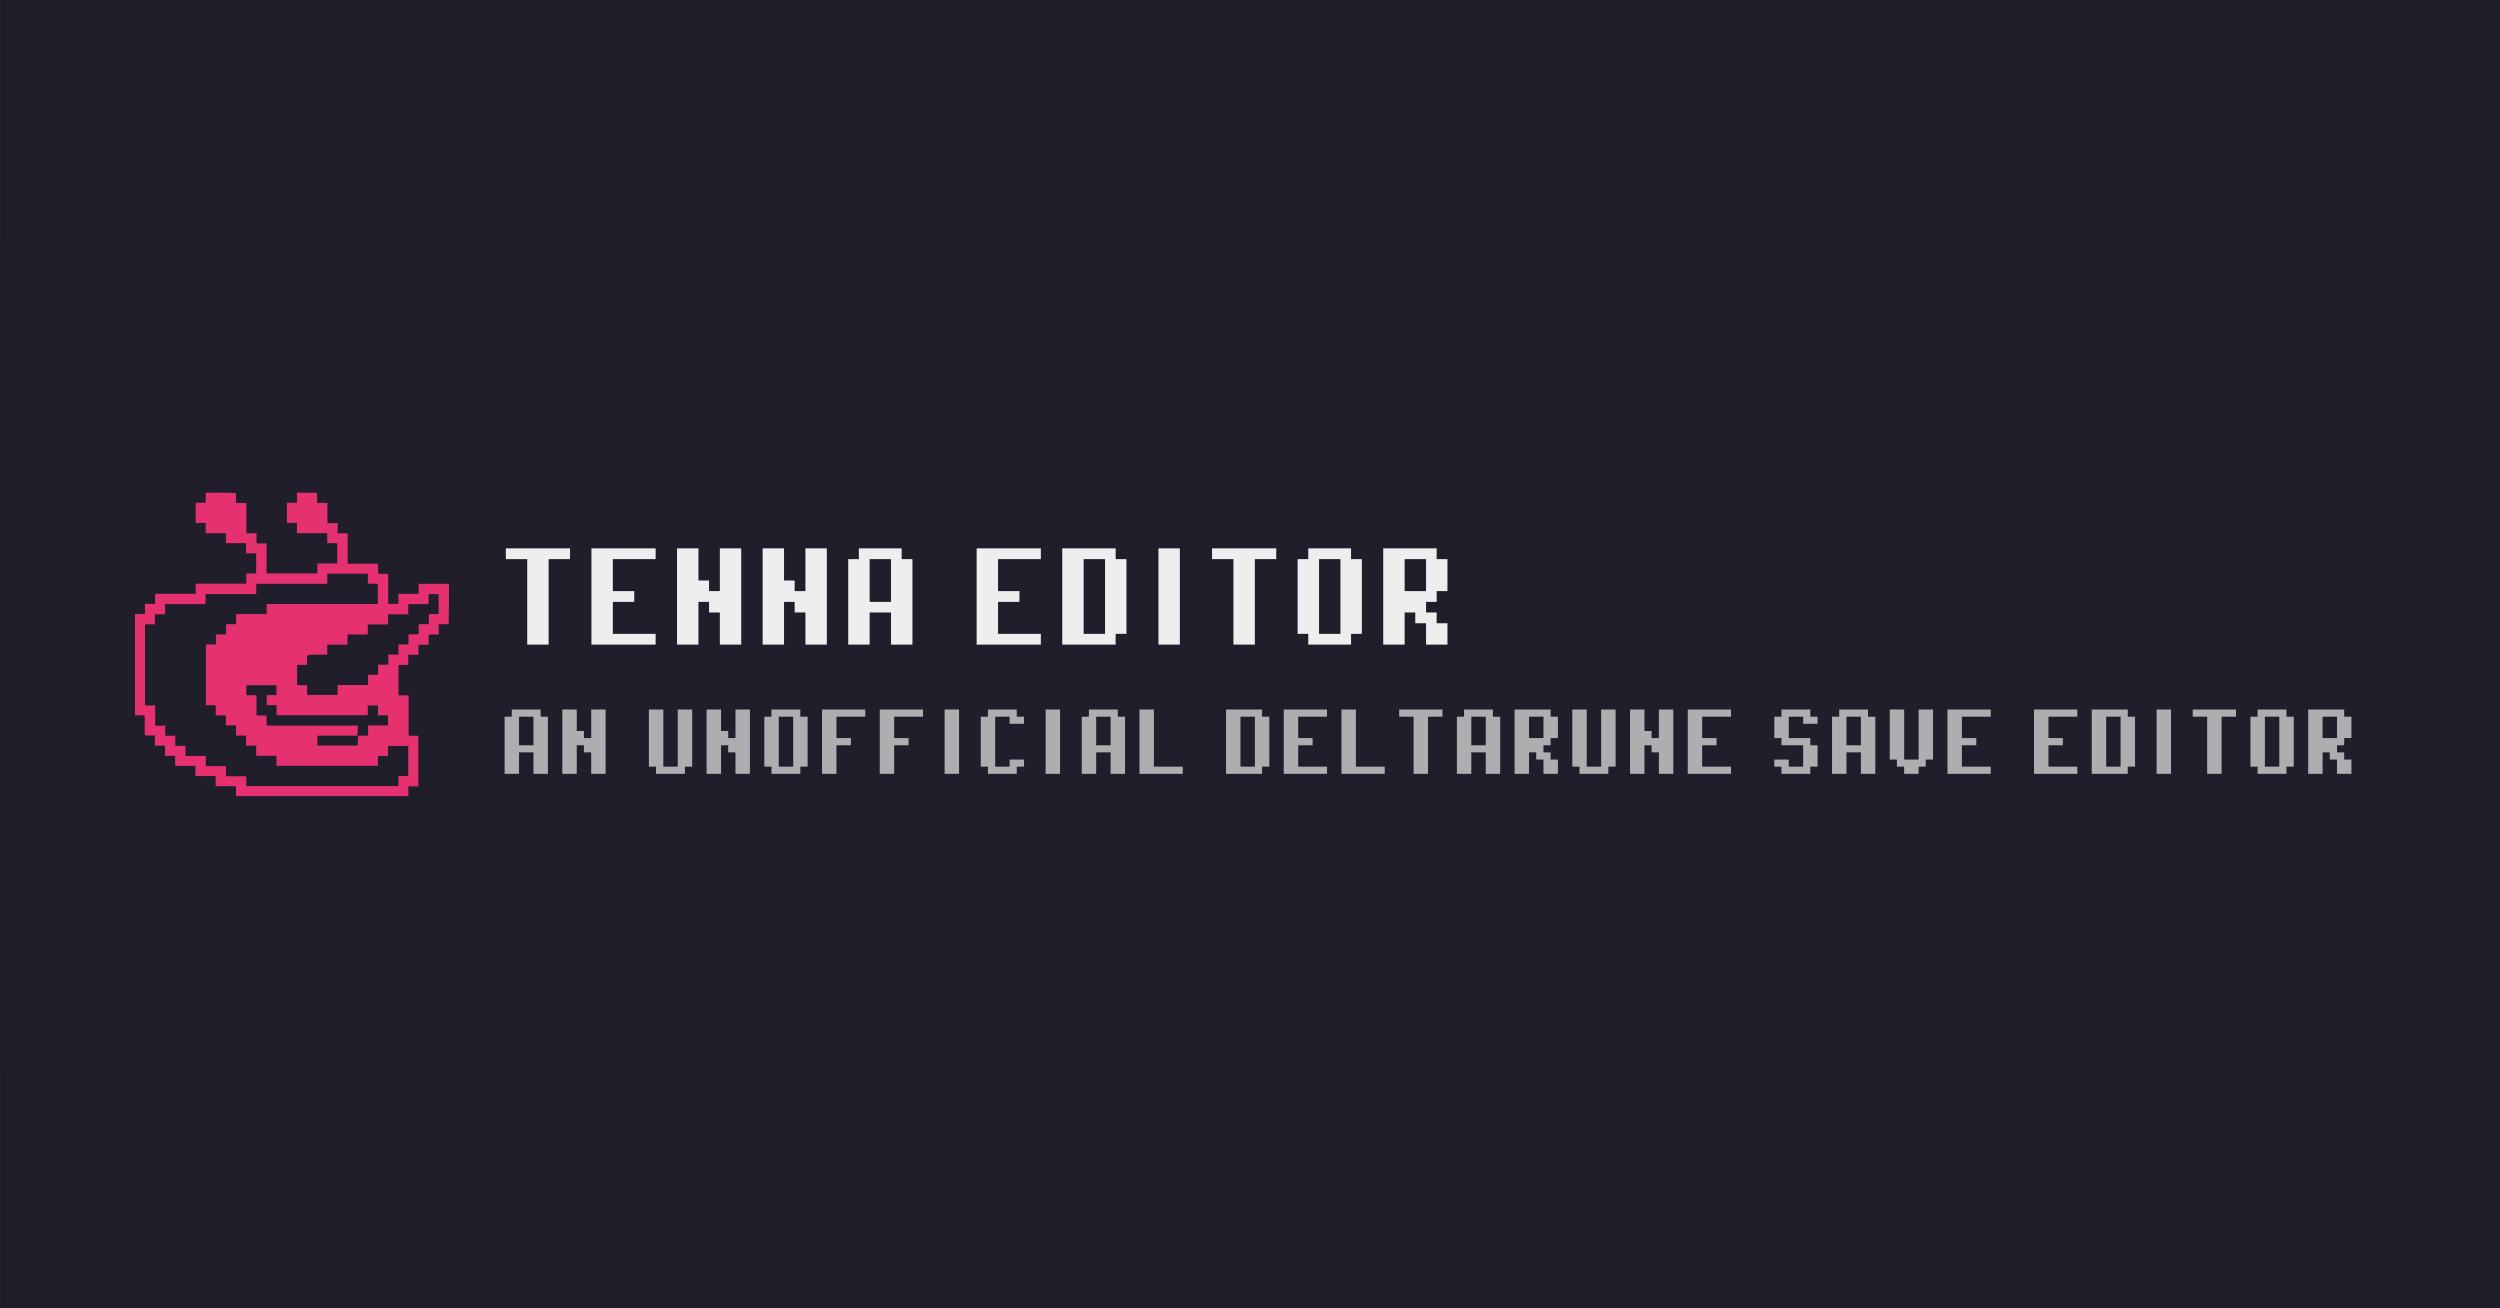 <?xml version="1.0" encoding="UTF-8" standalone="no"?>
<!DOCTYPE svg PUBLIC "-//W3C//DTD SVG 1.1//EN" "http://www.w3.org/Graphics/SVG/1.1/DTD/svg11.dtd">
<svg width="100%" height="100%" viewBox="0 0 1200 628" version="1.1" xmlns="http://www.w3.org/2000/svg" xmlns:xlink="http://www.w3.org/1999/xlink" xml:space="preserve" xmlns:serif="http://www.serif.com/" style="fill-rule:evenodd;clip-rule:evenodd;stroke-linejoin:round;stroke-miterlimit:2;">
    <rect x="0" y="0" width="1200" height="628" fill="#333333" stroke="none"/>
    <g id="Artboard1" transform="matrix(4.186,0,0,2.715,-849.189,-320.542)">
        <rect x="202.882" y="118.051" width="286.696" height="231.284" style="fill:rgb(31,30,42);"/>
        <clipPath id="_clip1">
            <rect x="202.882" y="118.051" width="286.696" height="231.284"/>
        </clipPath>
        <g clip-path="url(#_clip1)">
            <g transform="matrix(0.239,0,0,0.368,346.23,233.693)">
                <g transform="matrix(1,0,0,1,-640,-200)">
                    <g id="Artboard11" serif:id="Artboard1" transform="matrix(1,0,0,0.5,0,0)">
                        <rect x="0" y="0" width="1280" height="800" style="fill:rgb(31,30,42);"/>
                        <g transform="matrix(6.845,0,0,13.69,-1776.89,-1685.97)">
                            <g transform="matrix(12,0,0,12,300.153,151.711)">
                                <path d="M0.063,-0.563L0.438,-0.563L0.438,-0.5L0.313,-0.5L0.313,-0L0.188,-0L0.188,-0.5L0.063,-0.5L0.063,-0.563Z" style="fill:rgb(238,238,238);fill-rule:nonzero;"/>
                            </g>
                            <g transform="matrix(12,0,0,12,306.153,151.711)">
                                <path d="M0.063,-0.563L0.438,-0.563L0.438,-0.5L0.188,-0.5L0.188,-0.313L0.313,-0.313L0.313,-0.25L0.188,-0.25L0.188,-0.063L0.438,-0.063L0.438,-0L0.063,-0L0.063,-0.563Z" style="fill:rgb(238,238,238);fill-rule:nonzero;"/>
                            </g>
                            <g transform="matrix(12,0,0,12,312.153,151.711)">
                                <path d="M0.063,-0.563L0.188,-0.563L0.188,-0.375L0.25,-0.375L0.25,-0.313L0.313,-0.313L0.313,-0.563L0.438,-0.563L0.438,-0L0.313,-0L0.313,-0.188L0.25,-0.188L0.25,-0.25L0.188,-0.25L0.188,-0L0.063,-0L0.063,-0.563Z" style="fill:rgb(238,238,238);fill-rule:nonzero;"/>
                            </g>
                            <g transform="matrix(12,0,0,12,318.153,151.711)">
                                <path d="M0.063,-0.563L0.188,-0.563L0.188,-0.375L0.25,-0.375L0.25,-0.313L0.313,-0.313L0.313,-0.563L0.438,-0.563L0.438,-0L0.313,-0L0.313,-0.188L0.25,-0.188L0.25,-0.25L0.188,-0.25L0.188,-0L0.063,-0L0.063,-0.563Z" style="fill:rgb(238,238,238);fill-rule:nonzero;"/>
                            </g>
                            <g transform="matrix(12,0,0,12,324.153,151.711)">
                                <path d="M0.125,-0.563L0.375,-0.563L0.375,-0.5L0.438,-0.5L0.438,-0L0.313,-0L0.313,-0.188L0.188,-0.188L0.188,-0L0.063,-0L0.063,-0.5L0.125,-0.5L0.125,-0.563ZM0.313,-0.5L0.188,-0.5L0.188,-0.25L0.313,-0.25L0.313,-0.5Z" style="fill:rgb(238,238,238);fill-rule:nonzero;"/>
                            </g>
                            <g transform="matrix(12,0,0,12,333.153,151.711)">
                                <path d="M0.063,-0.563L0.438,-0.563L0.438,-0.5L0.188,-0.5L0.188,-0.313L0.313,-0.313L0.313,-0.25L0.188,-0.25L0.188,-0.063L0.438,-0.063L0.438,-0L0.063,-0L0.063,-0.563Z" style="fill:rgb(238,238,238);fill-rule:nonzero;"/>
                            </g>
                            <g transform="matrix(12,0,0,12,339.153,151.711)">
                                <path d="M0.063,-0.563L0.375,-0.563L0.375,-0.5L0.438,-0.5L0.438,-0.063L0.375,-0.063L0.375,-0L0.063,-0L0.063,-0.563ZM0.313,-0.5L0.188,-0.5L0.188,-0.063L0.313,-0.063L0.313,-0.5Z" style="fill:rgb(238,238,238);fill-rule:nonzero;"/>
                            </g>
                            <g transform="matrix(12,0,0,12,345.153,151.711)">
                                <rect x="0.125" y="-0.563" width="0.125" height="0.563" style="fill:rgb(238,238,238);fill-rule:nonzero;"/>
                            </g>
                            <g transform="matrix(12,0,0,12,349.653,151.711)">
                                <path d="M0.063,-0.563L0.438,-0.563L0.438,-0.5L0.313,-0.5L0.313,-0L0.188,-0L0.188,-0.5L0.063,-0.5L0.063,-0.563Z" style="fill:rgb(238,238,238);fill-rule:nonzero;"/>
                            </g>
                            <g transform="matrix(12,0,0,12,355.653,151.711)">
                                <path d="M0.125,-0.563L0.375,-0.563L0.375,-0.5L0.438,-0.5L0.438,-0.063L0.375,-0.063L0.375,-0L0.125,-0L0.125,-0.063L0.063,-0.063L0.063,-0.5L0.125,-0.5L0.125,-0.563ZM0.313,-0.5L0.188,-0.5L0.188,-0.063L0.313,-0.063L0.313,-0.5Z" style="fill:rgb(238,238,238);fill-rule:nonzero;"/>
                            </g>
                            <g transform="matrix(12,0,0,12,361.653,151.711)">
                                <path d="M0.313,-0.5L0.188,-0.5L0.188,-0.313L0.313,-0.313L0.313,-0.5ZM0.063,-0.563L0.375,-0.563L0.375,-0.5L0.438,-0.5L0.438,-0.313L0.375,-0.313L0.375,-0.25L0.313,-0.25L0.313,-0.188L0.375,-0.188L0.375,-0.125L0.438,-0.125L0.438,-0L0.313,-0L0.313,-0.125L0.25,-0.125L0.25,-0.188L0.188,-0.188L0.188,-0L0.063,-0L0.063,-0.563Z" style="fill:rgb(238,238,238);fill-rule:nonzero;"/>
                            </g>
                        </g>
                        <g transform="matrix(0.304,0,0,0.608,177.432,400)">
                            <g transform="matrix(1,0,0,1,-256,-256)">
                                <clipPath id="_clip2">
                                    <rect x="0" y="0" width="512" height="512"/>
                                </clipPath>
                                <g clip-path="url(#_clip2)">
                                    <path d="M129,1C144.688,1 160.375,1 176.531,1.467C177,6.864 177,11.793 177,17.252L193.194,17.252L193.194,65.138L209.259,65.138L209.259,81.204L225.147,81.204L225.147,128.598L305.207,128.598L305.207,112.849L336.593,112.849L336.593,80.786L320.84,80.786L320.84,64.897L272.954,64.897L272.954,48.831L257.239,48.831L257.239,16.944L273,16.944L273,1C283.354,1 293.708,1 304.531,1.467C305,6.864 305,11.793 305,17.252L321.195,17.252L321.195,49.14L337.262,49.14L337.262,65.207L353.151,65.207L353.151,113.27L401.214,113.27L401.214,129.16L417.103,129.16L417.103,176.705L433.17,176.705L433.17,160.887L465.058,160.887L465.058,145L513,145C513,166.021 513,187.042 512.533,208.531C507.137,209 502.209,209 496.752,209L496.752,225.192L480.864,225.192L480.864,241.257L464.799,241.257L464.799,257.145L448.734,257.145L448.734,273.21L433.346,273.21L433.346,321.272L449.211,321.272L449.211,385.153L464.596,385.153L464.596,465.21L448.846,465.21L448.846,480.609L176.816,480.609L176.816,464.874L144.753,464.874L144.753,448.811L112.867,448.811L112.867,432.748L80.803,432.748L80.803,416.86L64.739,416.86L64.739,400.795L48.851,400.795L48.851,384.73L32.788,384.73L32.788,352.843L17.4,352.843L17.4,192.798L33.146,192.798L33.146,176.734L49.211,176.734L49.211,160.849L113.27,160.849L113.27,144.792L193.149,144.792L193.149,128.729L208.711,128.729L208.711,96.844L192.721,96.844L192.721,80.782L160.836,80.782L160.836,64.893L128.95,64.893L128.95,48.829L113.24,48.829L113.24,16.943L129,16.943L129,1M369.88,384.985L385.203,384.985L385.203,368.863L416.694,368.863L416.694,352.813L400.875,352.813L400.875,337.302L384.821,337.302L384.821,352.616L240.833,352.616L240.833,336.895L225.38,336.895L225.38,320.842L240.681,320.842L240.681,305.368L193.249,305.368L193.249,321.073L209.183,321.073L209.183,353.118L225.057,353.118L225.057,369.138L369.082,369.138C369.082,374.78 369.082,379.917 368.134,385.009L305.322,385.009L305.322,400.659L368.94,400.659C368.94,395.185 368.94,390.049 369.88,384.985M350.5,129L320.885,129L320.885,145.051L208.834,145.051L208.834,161.282L128.782,161.282L128.782,177.161L64.898,177.161L64.898,193.046L48.834,193.046L48.834,209.11L33.29,209.11L33.29,337.159L49.279,337.159L49.279,369.218L65.165,369.218L65.165,385.108L81.052,385.108L81.052,401.173L97.117,401.173L97.117,417.059L129.18,417.059L129.18,433.122L161.065,433.122L161.065,449.184L193.128,449.184L193.128,464.709L433.159,464.709L433.159,448.897L448.707,448.897L448.707,401.352L416.894,401.352L416.894,417.049L400.83,417.049L400.83,432.594L240.787,432.594L240.787,416.844L208.723,416.844L208.723,400.783L192.836,400.783L192.836,384.893L176.949,384.893L176.949,368.828L160.885,368.828L160.885,352.941L144.82,352.941L144.82,336.876L129.299,336.876L129.299,240.823L145.12,240.823L145.12,224.936L161.185,224.936L161.185,208.871L177.073,208.871L177.073,192.81L225.133,192.81L225.133,176.935L400.643,176.935L400.643,144.884L384.94,144.884L384.94,129L350.5,129M289.004,259.727L289.004,273.102L273.38,273.102L273.38,305.162L289.105,305.162L289.105,320.62L337.162,320.62L337.162,304.899L385.218,304.899L385.218,288.839L401.104,288.839L401.104,272.776L417.167,272.776L417.167,256.89L433.229,256.89L433.229,240.828L449.115,240.828L449.115,224.765L465.178,224.765L465.178,208.879L481.24,208.879L481.24,192.816L496.667,192.816L496.667,161.393L480.813,161.393L480.813,177.128L448.753,177.128L448.753,193.187L416.87,193.187L416.87,209.247L384.81,209.247L384.81,225.131L352.749,225.131L352.749,241.191L320.866,241.191L320.866,257C311.35,257 302.372,256.921 293.399,257.08C291.931,257.106 290.482,258.183 289.004,259.727Z" style="fill:rgb(229,49,112);fill-rule:nonzero;"/>
                                </g>
                            </g>
                        </g>
                        <g transform="matrix(4.615,0,0,9.152,-1297.27,-1731.42)">
                            <g transform="matrix(12,0,0,12,341.501,245.471)">
                                <path d="M0.125,-0.563L0.375,-0.563L0.375,-0.5L0.438,-0.5L0.438,-0L0.313,-0L0.313,-0.188L0.188,-0.188L0.188,-0L0.063,-0L0.063,-0.5L0.125,-0.5L0.125,-0.563ZM0.313,-0.5L0.188,-0.5L0.188,-0.25L0.313,-0.25L0.313,-0.5Z" style="fill:rgb(172,174,176);fill-rule:nonzero;"/>
                            </g>
                            <g transform="matrix(12,0,0,12,347.501,245.471)">
                                <path d="M0.063,-0.563L0.188,-0.563L0.188,-0.375L0.25,-0.375L0.25,-0.313L0.313,-0.313L0.313,-0.563L0.438,-0.563L0.438,-0L0.313,-0L0.313,-0.188L0.25,-0.188L0.25,-0.25L0.188,-0.25L0.188,-0L0.063,-0L0.063,-0.563Z" style="fill:rgb(172,174,176);fill-rule:nonzero;"/>
                            </g>
                            <g transform="matrix(12,0,0,12,356.501,245.471)">
                                <path d="M0.063,-0.563L0.188,-0.563L0.188,-0.063L0.313,-0.063L0.313,-0.563L0.438,-0.563L0.438,-0.063L0.375,-0.063L0.375,-0L0.125,-0L0.125,-0.063L0.063,-0.063L0.063,-0.563Z" style="fill:rgb(172,174,176);fill-rule:nonzero;"/>
                            </g>
                            <g transform="matrix(12,0,0,12,362.501,245.471)">
                                <path d="M0.063,-0.563L0.188,-0.563L0.188,-0.375L0.25,-0.375L0.25,-0.313L0.313,-0.313L0.313,-0.563L0.438,-0.563L0.438,-0L0.313,-0L0.313,-0.188L0.25,-0.188L0.25,-0.25L0.188,-0.25L0.188,-0L0.063,-0L0.063,-0.563Z" style="fill:rgb(172,174,176);fill-rule:nonzero;"/>
                            </g>
                            <g transform="matrix(12,0,0,12,368.501,245.471)">
                                <path d="M0.125,-0.563L0.375,-0.563L0.375,-0.5L0.438,-0.5L0.438,-0.063L0.375,-0.063L0.375,-0L0.125,-0L0.125,-0.063L0.063,-0.063L0.063,-0.5L0.125,-0.5L0.125,-0.563ZM0.313,-0.5L0.188,-0.5L0.188,-0.063L0.313,-0.063L0.313,-0.5Z" style="fill:rgb(172,174,176);fill-rule:nonzero;"/>
                            </g>
                            <g transform="matrix(12,0,0,12,374.501,245.471)">
                                <path d="M0.063,-0.563L0.438,-0.563L0.438,-0.5L0.188,-0.5L0.188,-0.313L0.313,-0.313L0.313,-0.25L0.188,-0.25L0.188,-0L0.063,-0L0.063,-0.563Z" style="fill:rgb(172,174,176);fill-rule:nonzero;"/>
                            </g>
                            <g transform="matrix(12,0,0,12,380.501,245.471)">
                                <path d="M0.063,-0.563L0.438,-0.563L0.438,-0.5L0.188,-0.5L0.188,-0.313L0.313,-0.313L0.313,-0.25L0.188,-0.25L0.188,-0L0.063,-0L0.063,-0.563Z" style="fill:rgb(172,174,176);fill-rule:nonzero;"/>
                            </g>
                            <g transform="matrix(12,0,0,12,386.501,245.471)">
                                <rect x="0.125" y="-0.563" width="0.125" height="0.563" style="fill:rgb(172,174,176);fill-rule:nonzero;"/>
                            </g>
                            <g transform="matrix(12,0,0,12,391.001,245.471)">
                                <path d="M0.125,-0.563L0.375,-0.563L0.375,-0.5L0.438,-0.5L0.438,-0.438L0.313,-0.438L0.313,-0.5L0.188,-0.5L0.188,-0.063L0.313,-0.063L0.313,-0.125L0.438,-0.125L0.438,-0.063L0.375,-0.063L0.375,-0L0.125,-0L0.125,-0.063L0.063,-0.063L0.063,-0.5L0.125,-0.5L0.125,-0.563Z" style="fill:rgb(172,174,176);fill-rule:nonzero;"/>
                            </g>
                            <g transform="matrix(12,0,0,12,397.001,245.471)">
                                <rect x="0.125" y="-0.563" width="0.125" height="0.563" style="fill:rgb(172,174,176);fill-rule:nonzero;"/>
                            </g>
                            <g transform="matrix(12,0,0,12,401.501,245.471)">
                                <path d="M0.125,-0.563L0.375,-0.563L0.375,-0.5L0.438,-0.5L0.438,-0L0.313,-0L0.313,-0.188L0.188,-0.188L0.188,-0L0.063,-0L0.063,-0.5L0.125,-0.5L0.125,-0.563ZM0.313,-0.5L0.188,-0.5L0.188,-0.25L0.313,-0.25L0.313,-0.5Z" style="fill:rgb(172,174,176);fill-rule:nonzero;"/>
                            </g>
                            <g transform="matrix(12,0,0,12,407.501,245.471)">
                                <path d="M0.063,-0.563L0.188,-0.563L0.188,-0.063L0.438,-0.063L0.438,-0L0.063,-0L0.063,-0.563Z" style="fill:rgb(172,174,176);fill-rule:nonzero;"/>
                            </g>
                            <g transform="matrix(12,0,0,12,416.501,245.471)">
                                <path d="M0.063,-0.563L0.375,-0.563L0.375,-0.5L0.438,-0.5L0.438,-0.063L0.375,-0.063L0.375,-0L0.063,-0L0.063,-0.563ZM0.313,-0.5L0.188,-0.5L0.188,-0.063L0.313,-0.063L0.313,-0.5Z" style="fill:rgb(172,174,176);fill-rule:nonzero;"/>
                            </g>
                            <g transform="matrix(12,0,0,12,422.501,245.471)">
                                <path d="M0.063,-0.563L0.438,-0.563L0.438,-0.5L0.188,-0.5L0.188,-0.313L0.313,-0.313L0.313,-0.25L0.188,-0.25L0.188,-0.063L0.438,-0.063L0.438,-0L0.063,-0L0.063,-0.563Z" style="fill:rgb(172,174,176);fill-rule:nonzero;"/>
                            </g>
                            <g transform="matrix(12,0,0,12,428.501,245.471)">
                                <path d="M0.063,-0.563L0.188,-0.563L0.188,-0.063L0.438,-0.063L0.438,-0L0.063,-0L0.063,-0.563Z" style="fill:rgb(172,174,176);fill-rule:nonzero;"/>
                            </g>
                            <g transform="matrix(12,0,0,12,434.501,245.471)">
                                <path d="M0.063,-0.563L0.438,-0.563L0.438,-0.5L0.313,-0.5L0.313,-0L0.188,-0L0.188,-0.5L0.063,-0.5L0.063,-0.563Z" style="fill:rgb(172,174,176);fill-rule:nonzero;"/>
                            </g>
                            <g transform="matrix(12,0,0,12,440.501,245.471)">
                                <path d="M0.125,-0.563L0.375,-0.563L0.375,-0.5L0.438,-0.5L0.438,-0L0.313,-0L0.313,-0.188L0.188,-0.188L0.188,-0L0.063,-0L0.063,-0.5L0.125,-0.5L0.125,-0.563ZM0.313,-0.5L0.188,-0.5L0.188,-0.25L0.313,-0.25L0.313,-0.5Z" style="fill:rgb(172,174,176);fill-rule:nonzero;"/>
                            </g>
                            <g transform="matrix(12,0,0,12,446.501,245.471)">
                                <path d="M0.313,-0.5L0.188,-0.5L0.188,-0.313L0.313,-0.313L0.313,-0.5ZM0.063,-0.563L0.375,-0.563L0.375,-0.5L0.438,-0.5L0.438,-0.313L0.375,-0.313L0.375,-0.25L0.313,-0.25L0.313,-0.188L0.375,-0.188L0.375,-0.125L0.438,-0.125L0.438,-0L0.313,-0L0.313,-0.125L0.25,-0.125L0.25,-0.188L0.188,-0.188L0.188,-0L0.063,-0L0.063,-0.563Z" style="fill:rgb(172,174,176);fill-rule:nonzero;"/>
                            </g>
                            <g transform="matrix(12,0,0,12,452.501,245.471)">
                                <path d="M0.063,-0.563L0.188,-0.563L0.188,-0.063L0.313,-0.063L0.313,-0.563L0.438,-0.563L0.438,-0.063L0.375,-0.063L0.375,-0L0.125,-0L0.125,-0.063L0.063,-0.063L0.063,-0.563Z" style="fill:rgb(172,174,176);fill-rule:nonzero;"/>
                            </g>
                            <g transform="matrix(12,0,0,12,458.501,245.471)">
                                <path d="M0.063,-0.563L0.188,-0.563L0.188,-0.375L0.25,-0.375L0.25,-0.313L0.313,-0.313L0.313,-0.563L0.438,-0.563L0.438,-0L0.313,-0L0.313,-0.188L0.25,-0.188L0.25,-0.25L0.188,-0.25L0.188,-0L0.063,-0L0.063,-0.563Z" style="fill:rgb(172,174,176);fill-rule:nonzero;"/>
                            </g>
                            <g transform="matrix(12,0,0,12,464.501,245.471)">
                                <path d="M0.063,-0.563L0.438,-0.563L0.438,-0.5L0.188,-0.5L0.188,-0.313L0.313,-0.313L0.313,-0.25L0.188,-0.25L0.188,-0.063L0.438,-0.063L0.438,-0L0.063,-0L0.063,-0.563Z" style="fill:rgb(172,174,176);fill-rule:nonzero;"/>
                            </g>
                            <g transform="matrix(12,0,0,12,473.501,245.471)">
                                <path d="M0.125,-0.563L0.375,-0.563L0.375,-0.5L0.438,-0.5L0.438,-0.438L0.313,-0.438L0.313,-0.5L0.188,-0.5L0.188,-0.313L0.375,-0.313L0.375,-0.25L0.438,-0.25L0.438,-0.063L0.375,-0.063L0.375,-0L0.125,-0L0.125,-0.063L0.063,-0.063L0.063,-0.125L0.188,-0.125L0.188,-0.063L0.313,-0.063L0.313,-0.25L0.125,-0.25L0.125,-0.313L0.063,-0.313L0.063,-0.5L0.125,-0.5L0.125,-0.563Z" style="fill:rgb(172,174,176);fill-rule:nonzero;"/>
                            </g>
                            <g transform="matrix(12,0,0,12,479.501,245.471)">
                                <path d="M0.125,-0.563L0.375,-0.563L0.375,-0.5L0.438,-0.5L0.438,-0L0.313,-0L0.313,-0.188L0.188,-0.188L0.188,-0L0.063,-0L0.063,-0.5L0.125,-0.5L0.125,-0.563ZM0.313,-0.5L0.188,-0.5L0.188,-0.25L0.313,-0.25L0.313,-0.5Z" style="fill:rgb(172,174,176);fill-rule:nonzero;"/>
                            </g>
                            <g transform="matrix(12,0,0,12,485.501,245.471)">
                                <path d="M0.063,-0.563L0.188,-0.563L0.188,-0.125L0.313,-0.125L0.313,-0.563L0.438,-0.563L0.438,-0.125L0.375,-0.125L0.375,-0.063L0.313,-0.063L0.313,-0L0.188,-0L0.188,-0.063L0.125,-0.063L0.125,-0.125L0.063,-0.125L0.063,-0.563Z" style="fill:rgb(172,174,176);fill-rule:nonzero;"/>
                            </g>
                            <g transform="matrix(12,0,0,12,491.501,245.471)">
                                <path d="M0.063,-0.563L0.438,-0.563L0.438,-0.5L0.188,-0.5L0.188,-0.313L0.313,-0.313L0.313,-0.25L0.188,-0.25L0.188,-0.063L0.438,-0.063L0.438,-0L0.063,-0L0.063,-0.563Z" style="fill:rgb(172,174,176);fill-rule:nonzero;"/>
                            </g>
                            <g transform="matrix(12,0,0,12,500.501,245.471)">
                                <path d="M0.063,-0.563L0.438,-0.563L0.438,-0.5L0.188,-0.5L0.188,-0.313L0.313,-0.313L0.313,-0.25L0.188,-0.25L0.188,-0.063L0.438,-0.063L0.438,-0L0.063,-0L0.063,-0.563Z" style="fill:rgb(172,174,176);fill-rule:nonzero;"/>
                            </g>
                            <g transform="matrix(12,0,0,12,506.501,245.471)">
                                <path d="M0.063,-0.563L0.375,-0.563L0.375,-0.5L0.438,-0.5L0.438,-0.063L0.375,-0.063L0.375,-0L0.063,-0L0.063,-0.563ZM0.313,-0.5L0.188,-0.5L0.188,-0.063L0.313,-0.063L0.313,-0.5Z" style="fill:rgb(172,174,176);fill-rule:nonzero;"/>
                            </g>
                            <g transform="matrix(12,0,0,12,512.501,245.471)">
                                <rect x="0.125" y="-0.563" width="0.125" height="0.563" style="fill:rgb(172,174,176);fill-rule:nonzero;"/>
                            </g>
                            <g transform="matrix(12,0,0,12,517.001,245.471)">
                                <path d="M0.063,-0.563L0.438,-0.563L0.438,-0.5L0.313,-0.5L0.313,-0L0.188,-0L0.188,-0.5L0.063,-0.5L0.063,-0.563Z" style="fill:rgb(172,174,176);fill-rule:nonzero;"/>
                            </g>
                            <g transform="matrix(12,0,0,12,523.001,245.471)">
                                <path d="M0.125,-0.563L0.375,-0.563L0.375,-0.5L0.438,-0.5L0.438,-0.063L0.375,-0.063L0.375,-0L0.125,-0L0.125,-0.063L0.063,-0.063L0.063,-0.5L0.125,-0.5L0.125,-0.563ZM0.313,-0.5L0.188,-0.5L0.188,-0.063L0.313,-0.063L0.313,-0.5Z" style="fill:rgb(172,174,176);fill-rule:nonzero;"/>
                            </g>
                            <g transform="matrix(12,0,0,12,529.001,245.471)">
                                <path d="M0.313,-0.5L0.188,-0.5L0.188,-0.313L0.313,-0.313L0.313,-0.5ZM0.063,-0.563L0.375,-0.563L0.375,-0.5L0.438,-0.5L0.438,-0.313L0.375,-0.313L0.375,-0.25L0.313,-0.25L0.313,-0.188L0.375,-0.188L0.375,-0.125L0.438,-0.125L0.438,-0L0.313,-0L0.313,-0.125L0.25,-0.125L0.25,-0.188L0.188,-0.188L0.188,-0L0.063,-0L0.063,-0.563Z" style="fill:rgb(172,174,176);fill-rule:nonzero;"/>
                            </g>
                        </g>
                    </g>
                </g>
            </g>
        </g>
    </g>
</svg>
